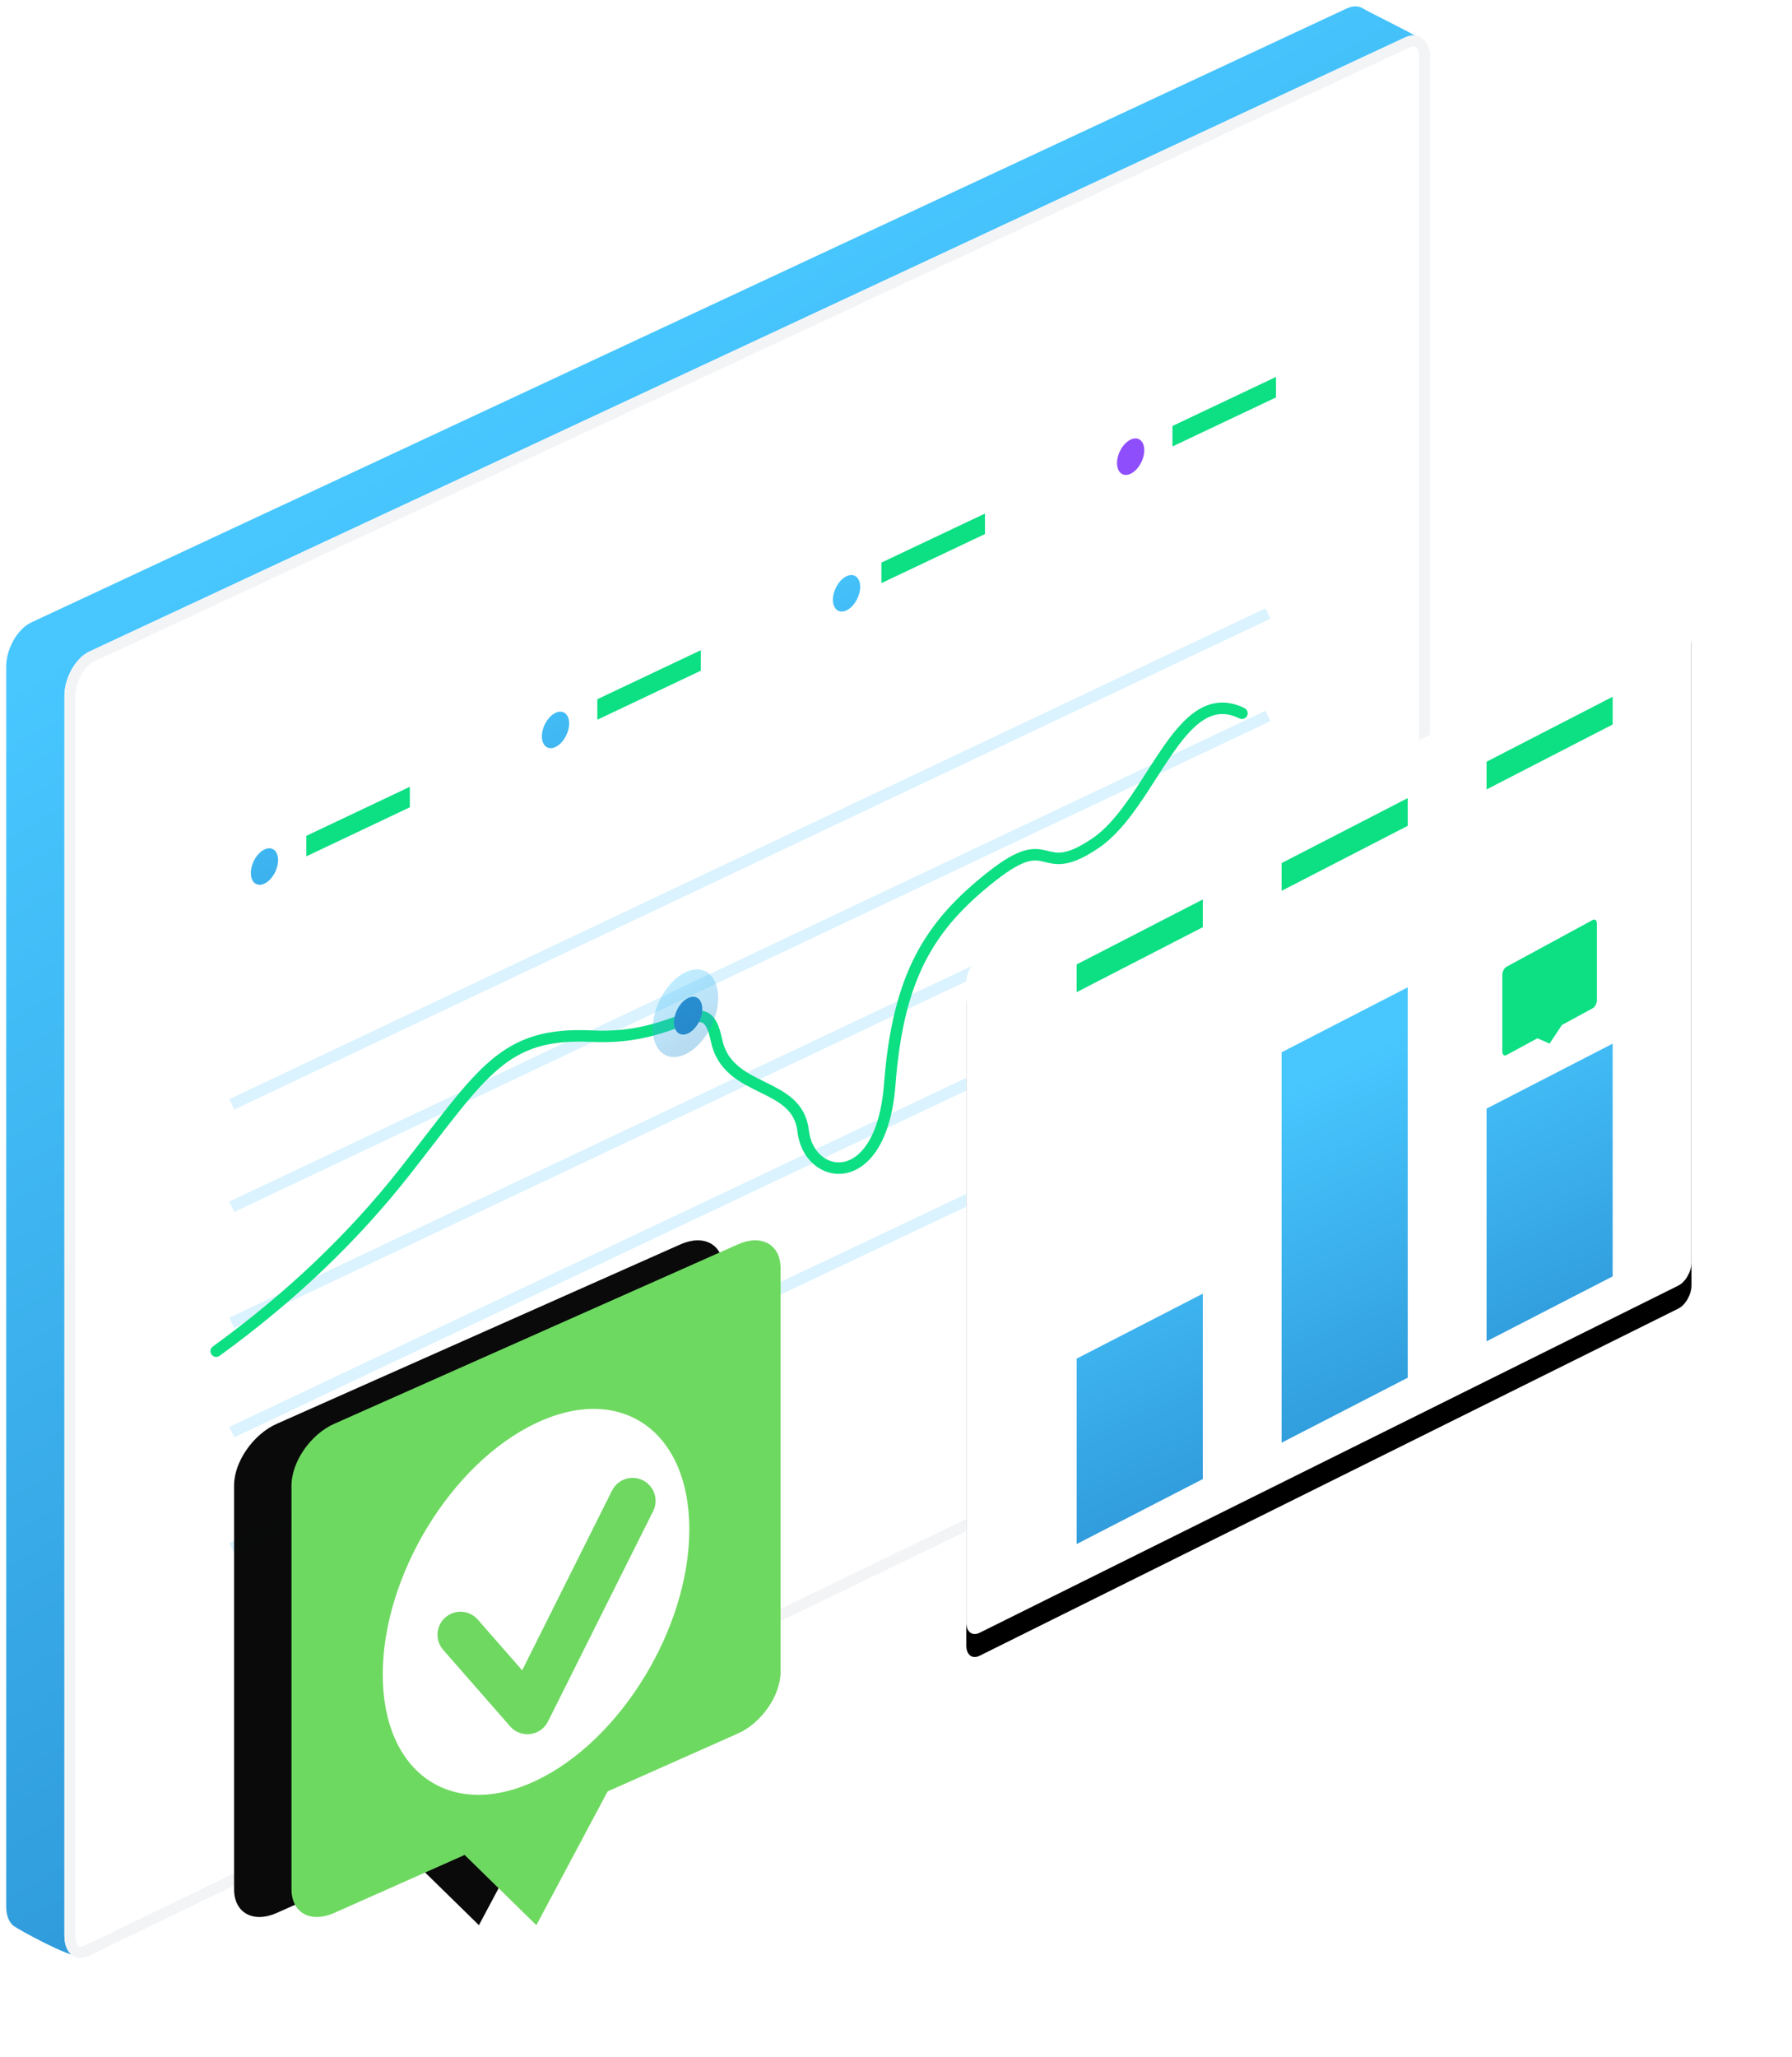 <svg xmlns="http://www.w3.org/2000/svg" xmlns:xlink="http://www.w3.org/1999/xlink" width="156" height="179" viewBox="0 0 156 179">
    <defs>
        <linearGradient id="a" x1="50%" x2="91.508%" y1="12.697%" y2="109.345%">
            <stop offset="0%" stop-color="#48C7FF"/>
            <stop offset="100%" stop-color="#1F7DC2"/>
        </linearGradient>
        <path id="b" d="M7.782 56.704l114.54-53.447c1.2-.552 2.174.238 2.174 1.764v105.956c0 1.526-.973 3.228-2.175 3.8L7.781 170.204c-1.2.59-2.174-.192-2.174-1.747V60.55c0-1.555.973-3.276 2.175-3.845z"/>
        <path id="d" d="M1.277 30.57L62.095.36c.638-.317 1.155.077 1.155.88v55.766c0 .803-.517 1.711-1.155 2.028L1.277 89.245c-.638.316-1.155-.078-1.155-.881V32.599c0-.804.517-1.712 1.155-2.029z"/>
        <filter id="c" width="141.2%" height="129.2%" x="-20.6%" y="-12.3%" filterUnits="objectBoundingBox">
            <feOffset dy="2" in="SourceAlpha" result="shadowOffsetOuter1"/>
            <feGaussianBlur in="shadowOffsetOuter1" result="shadowBlurOuter1" stdDeviation="4"/>
            <feColorMatrix in="shadowBlurOuter1" values="0 0 0 0 0.094 0 0 0 0 0.306 0 0 0 0 0.514 0 0 0 0.15 0"/>
        </filter>
        <path id="f" d="M27.993 47.993l11.344-5.041c2.05-.911 3.712-3.311 3.712-5.361V2.444c0-2.05-1.662-2.973-3.712-2.062l-35.15 15.62c-2.05.91-3.712 3.311-3.712 5.36V56.51c0 2.05 1.661 2.973 3.711 2.062l11.361-5.049 6.243 6.112 6.203-11.642z"/>
        <filter id="e" width="203.3%" height="173.8%" x="-63.4%" y="-36.9%" filterUnits="objectBoundingBox">
            <feOffset dx="-5" in="SourceAlpha" result="shadowOffsetOuter1"/>
            <feGaussianBlur in="shadowOffsetOuter1" result="shadowBlurOuter1" stdDeviation="6.5"/>
            <feColorMatrix in="shadowBlurOuter1" values="0 0 0 0 0.035 0 0 0 0 0.506 0 0 0 0 0.745 0 0 0 0.2 0"/>
        </filter>
    </defs>
    <g fill="none" fill-rule="evenodd">
        <path fill="url(#a)" d="M2.714 54.177L117.254.73c.558-.257 1.067-.224 1.453.039.232.159 2.655 1.34 4.903 2.543 1.356.726-.038 35.772-4.181 105.138 0 1.526-.974 3.228-2.175 3.8L6.757 170.159c-.584.286-5.157-2.233-5.548-2.526-.413-.31-.67-.904-.67-1.703V58.022c0-1.555.974-3.276 2.175-3.845z"/>
        <g>
            <use fill="#FFF" xlink:href="#b"/>
            <path stroke="#F3F4F6" stroke-width=".96" d="M7.986 57.138c-1.024.486-1.9 2.034-1.9 3.411v107.907c0 1.227.632 1.735 1.486 1.315l114.543-55.426c1.026-.49 1.901-2.02 1.901-3.368V5.02c0-1.202-.64-1.721-1.492-1.33L7.986 57.139z"/>
        </g>
        <path fill="#FFF" d="M16.022 70.747l98.672-46.734c.786-.372 1.423.124 1.423 1.11v72.51c0 .985-.637 2.085-1.423 2.458l-98.672 46.733c-.786.372-1.423-.124-1.423-1.109V73.204c0-.985.637-2.085 1.423-2.457z"/>
        <path fill="#0DDF83" d="M26.663 72.747l9.014-4.27v1.784l-9.014 4.269zM51.999 60.856l9.013-4.269v1.783L52 62.639zM76.731 48.965l9.014-4.269v1.783l-9.014 4.27zM102.067 37.074l9.013-4.269v1.784l-9.013 4.268z"/>
        <path stroke="#47C4FD" stroke-linecap="square" d="M20.631 114.92l89.294-42.293M20.631 104.815l89.294-42.292M20.631 95.9l89.294-42.292M20.631 124.429l89.294-42.292M20.631 134.533l89.294-42.292" opacity=".2"/>
        <path stroke="#0DDF83" stroke-linecap="round" stroke-linejoin="round" d="M18.821 117.595c6.407-4.64 11.882-9.848 16.424-15.623 6.812-8.662 8.515-12.176 16.301-11.791 7.786.385 9.854-4.324 10.827.356.974 4.68 7.056 3.5 7.543 7.89.486 4.389 6.812 5.434 7.542-4.072.73-9.507 3.528-13.866 8.881-18.085 5.353-4.22 4.015.49 9.002-2.867 4.988-3.357 7.3-14.02 12.774-11.326"/>
        <path fill="url(#a)" d="M45.671 67.917c1.572-.744 2.846-2.944 2.846-4.914 0-1.97-1.274-2.963-2.846-2.218-1.572.744-2.846 2.945-2.846 4.914 0 1.97 1.274 2.963 2.846 2.218z" opacity=".34" transform="translate(14 23.832)"/>
        <path fill="url(#a)" d="M45.905 66.104c.68-.322 1.23-1.272 1.23-2.124 0-.85-.55-1.28-1.23-.958-.68.322-1.23 1.273-1.23 2.124 0 .85.55 1.28 1.23.958zM9.023 53.071c.655-.31 1.186-1.227 1.186-2.047 0-.821-.53-1.235-1.186-.925-.655.31-1.185 1.227-1.185 2.048 0 .82.53 1.234 1.185.924zM34.36 41.18c.654-.31 1.185-1.227 1.185-2.047 0-.82-.53-1.235-1.186-.924-.655.31-1.186 1.227-1.186 2.047 0 .82.531 1.235 1.186.924zM59.695 29.29c.655-.31 1.186-1.227 1.186-2.048 0-.82-.531-1.234-1.186-.924-.655.31-1.186 1.227-1.186 2.047 0 .821.53 1.235 1.186.925z" transform="translate(14 23.832)"/>
        <path fill="#8E4EFB" d="M98.427 41.231c.655-.31 1.186-1.227 1.186-2.047 0-.821-.53-1.235-1.186-.925-.655.31-1.186 1.227-1.186 2.048 0 .82.531 1.234 1.186.924z"/>
        <g>
            <g transform="translate(84 52.86)">
                <use fill="#000" filter="url(#c)" xlink:href="#d"/>
                <use fill="#FFF" xlink:href="#d"/>
            </g>
            <path fill="#0DDF83" d="M131.146 84.14l7.505-4.072c.202-.11.365.032.365.315v6.658c0 .283-.163.602-.365.71l-2.68 1.455-1.072 1.621-1.063-.463-2.69 1.46c-.201.108-.364-.033-.364-.316V84.85c0-.283.163-.602.364-.71zM93.728 83.937l10.979-5.654v2.413L93.728 86.35zM111.569 75.115l10.978-5.653v2.413L111.57 77.53zM129.41 66.294l10.978-5.654v2.414l-10.979 5.654z"/>
            <path fill="url(#a)" d="M9.729 65.385l10.978-5.654v16.137L9.73 81.522zM27.57 38.723l10.978-5.654v33.978l-10.979 5.654zM45.41 43.625l10.978-5.653v20.254L45.41 63.88z" transform="translate(84 52.86)"/>
        </g>
        <g>
            <g opacity=".96" transform="translate(24.902 107.918)">
                <use fill="#000" filter="url(#e)" xlink:href="#f"/>
                <use fill="#68D75A" xlink:href="#f"/>
            </g>
            <path fill="#FFF" d="M46.664 154.972c7.37-3.488 13.344-13.28 13.344-21.873 0-8.592-5.975-12.73-13.344-9.241-7.37 3.488-13.344 13.28-13.344 21.873 0 8.592 5.974 12.73 13.344 9.241z"/>
            <path stroke="#6ED860" stroke-linecap="round" stroke-linejoin="round" stroke-width="4" d="M40.088 142.274l5.826 6.658 9.155-18.309"/>
        </g>
    </g>
</svg>
